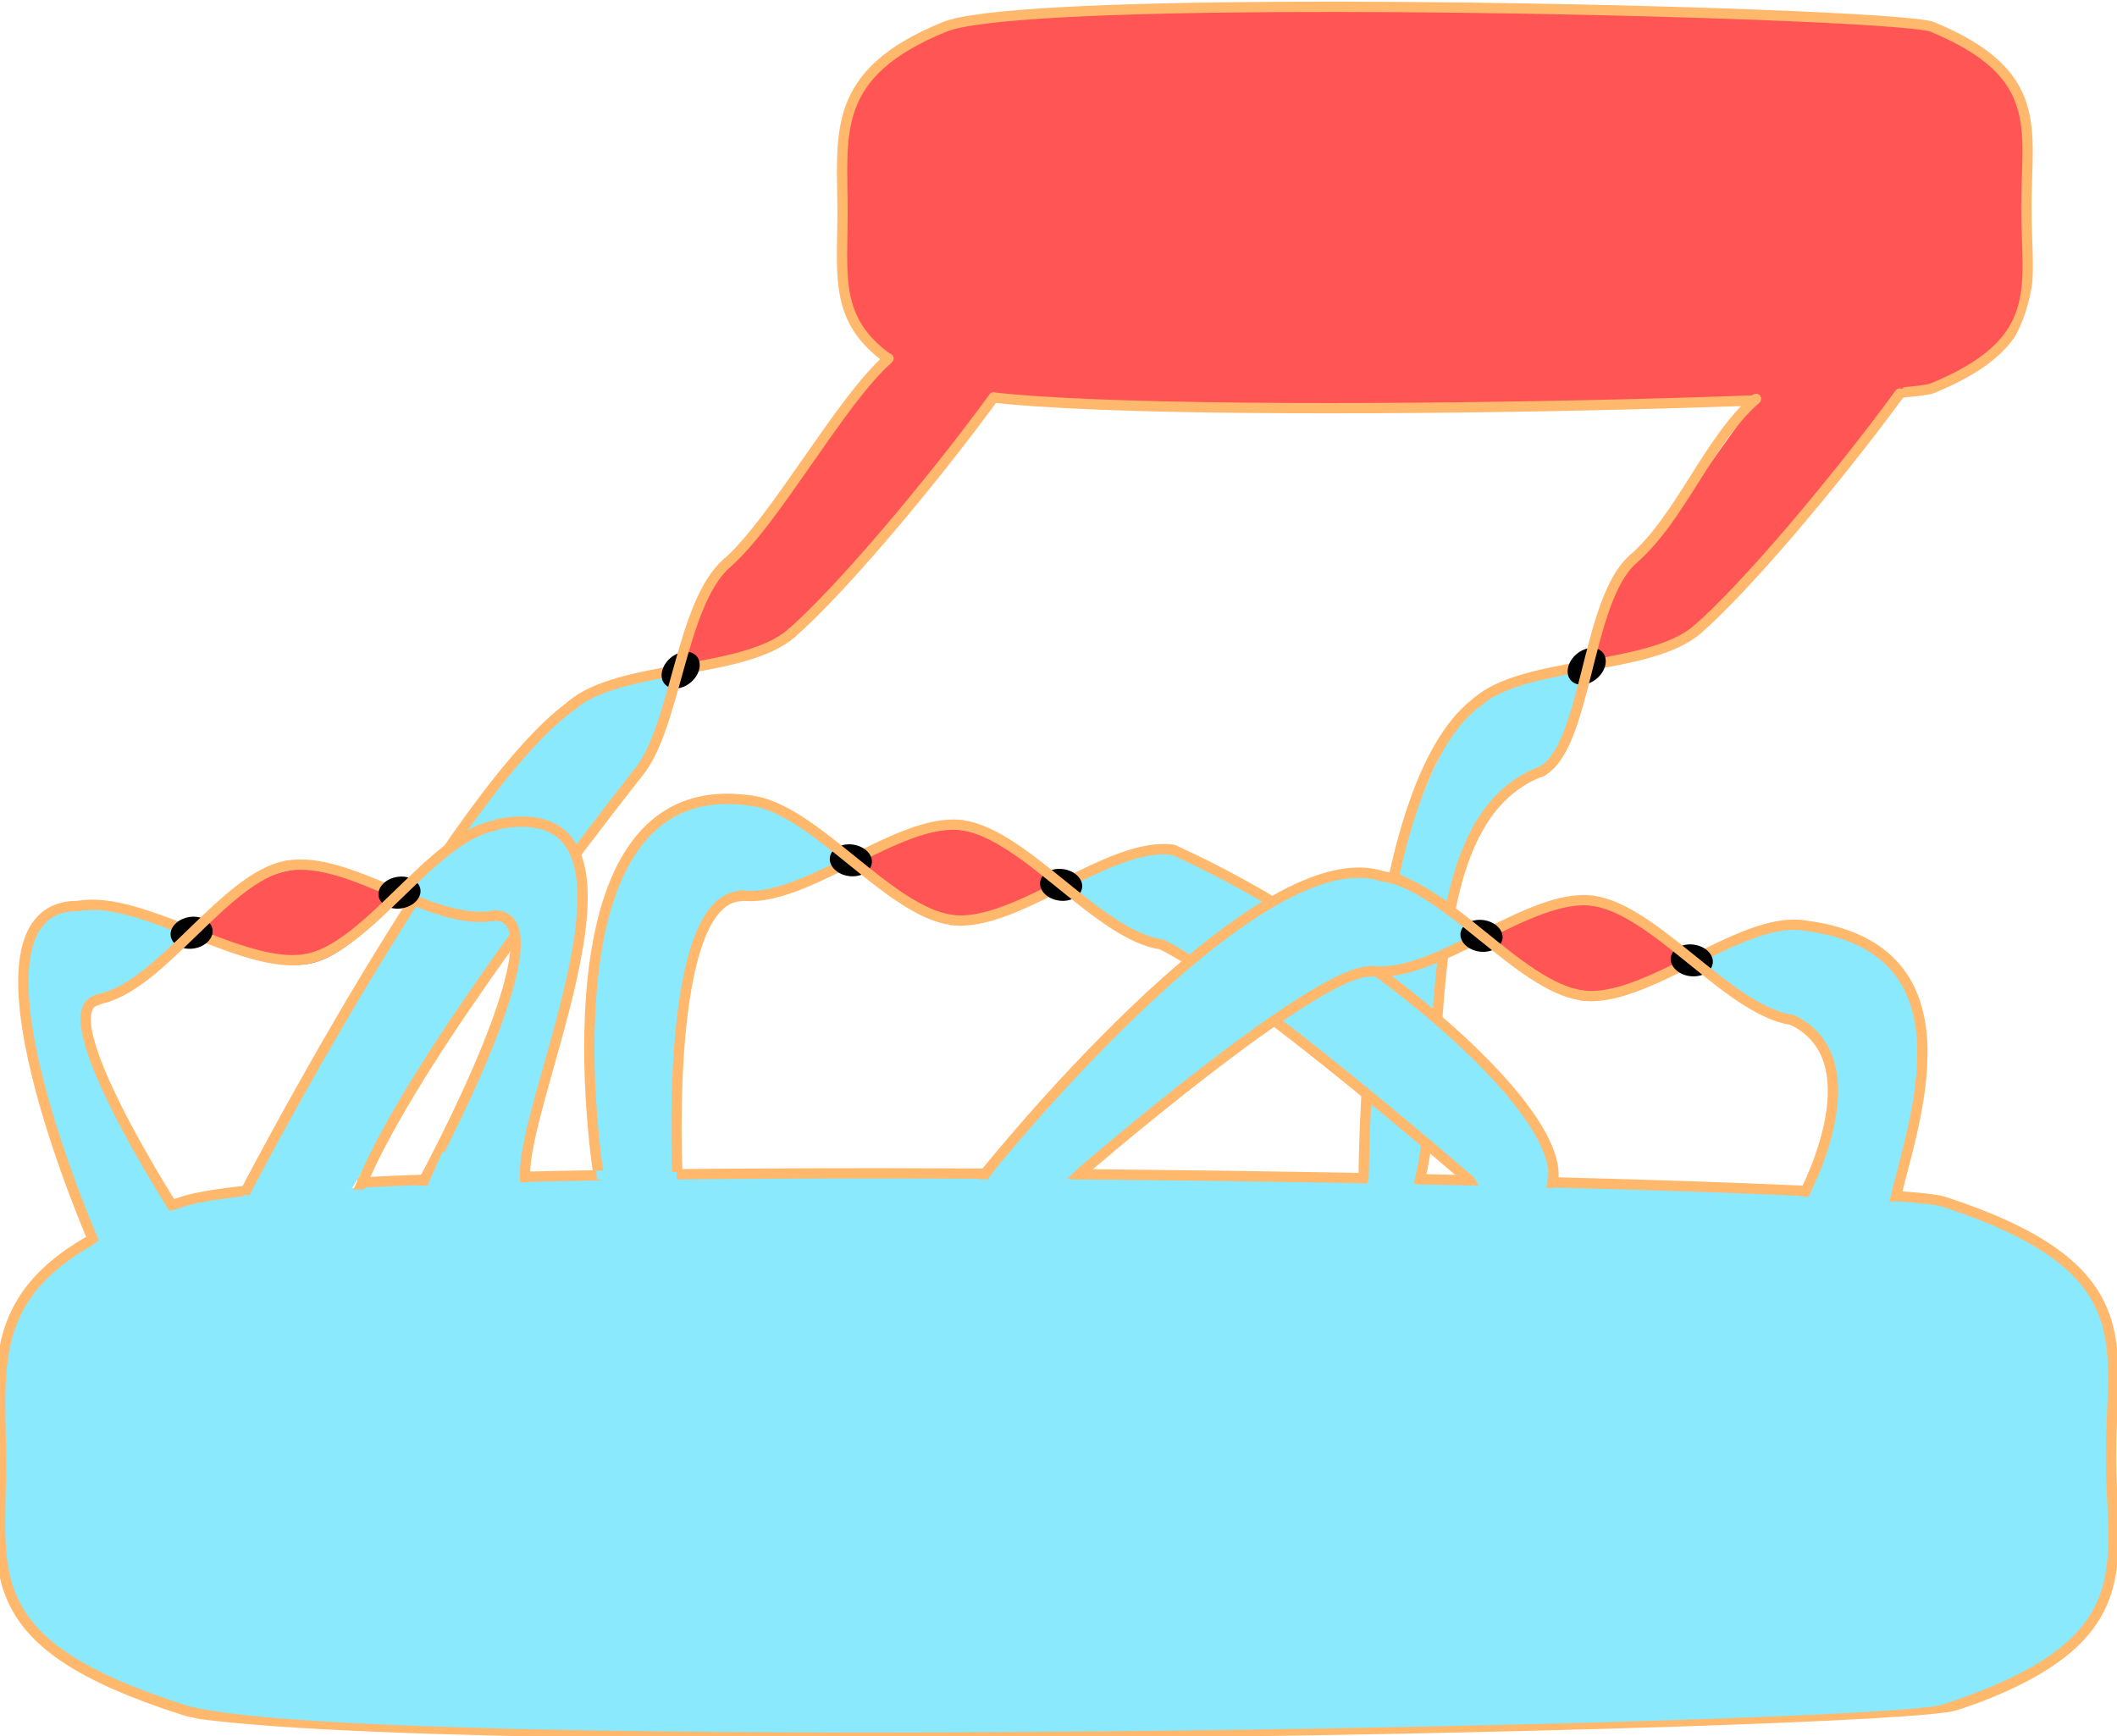 <?xml version="1.0" encoding="UTF-8" standalone="no"?>
<!DOCTYPE svg PUBLIC "-//W3C//DTD SVG 1.1//EN" "http://www.w3.org/Graphics/SVG/1.1/DTD/svg11.dtd">
<!-- Created with Vectornator (http://vectornator.io/) -->
<svg stroke-miterlimit="10" style="fill-rule:nonzero;clip-rule:evenodd;stroke-linecap:round;stroke-linejoin:round;"
    version="1.1" viewBox="0 0 1000 820" xml:space="preserve" xmlns="http://www.w3.org/2000/svg"
    xmlns:vectornator="http://vectornator.io" xmlns:xlink="http://www.w3.org/1999/xlink">
    <defs>
        <filter color-interpolation-filters="sRGB" filterUnits="userSpaceOnUse" height="61.911" id="Filter"
            width="79.592" x="185.838" y="387.038">
            <feDropShadow dx="-3.599" dy="6.227" flood-color="#282a36" flood-opacity="0.9" in="SourceGraphic"
                result="Shadow" stdDeviation="4.253" />
        </filter>
        <filter color-interpolation-filters="sRGB" filterUnits="userSpaceOnUse" height="61.911" id="Filter_2"
            width="79.592" x="195.335" y="371.372">
            <feDropShadow dx="5.897" dy="-9.439" flood-color="#282a36" flood-opacity="0.9" in="SourceGraphic"
                result="Shadow" stdDeviation="4.253" />
        </filter>
        <filter color-interpolation-filters="sRGB" filterUnits="userSpaceOnUse" height="98.042" id="Filter_3"
            width="57.107" x="630.2" y="460.317">
            <feDropShadow dx="-3.275" dy="8.881" flood-color="#282a36" flood-opacity="0.9" in="SourceGraphic"
                result="Shadow" stdDeviation="4.596" />
        </filter>
        <filter color-interpolation-filters="sRGB" filterUnits="userSpaceOnUse" height="87.234" id="Filter_4"
            width="52.204" x="639.734" y="450.022">
            <feDropShadow dx="4.76" dy="-6.548" flood-color="#282a36" flood-opacity="0.9" in="SourceGraphic"
                result="Shadow" stdDeviation="3.825" />
        </filter>
        <filter color-interpolation-filters="sRGB" filterUnits="userSpaceOnUse" height="57.925" id="Filter_5"
            width="48.308" x="646.795" y="402.947">
            <feDropShadow dx="4.76" dy="-6.548" flood-color="#282a36" flood-opacity="0.9" in="SourceGraphic"
                result="Shadow" stdDeviation="3.825" />
        </filter>
        <filter color-interpolation-filters="sRGB" filterUnits="userSpaceOnUse" height="69.364" id="Filter_6"
            width="54.95" x="639.615" y="410.301">
            <feDropShadow dx="-3.275" dy="8.881" flood-color="#282a36" flood-opacity="0.9" in="SourceGraphic"
                result="Shadow" stdDeviation="4.596" />
        </filter>
        <filter color-interpolation-filters="sRGB" filterUnits="userSpaceOnUse" height="89.678" id="Filter_7"
            width="85.564" x="554.752" y="418.811">
            <feDropShadow dx="3.299" dy="3.938" flood-color="#282a36" flood-opacity="0.9" in="SourceGraphic"
                result="Shadow" stdDeviation="4.253" />
        </filter>
        <filter color-interpolation-filters="sRGB" filterUnits="userSpaceOnUse" height="89.678" id="Filter_8"
            width="85.564" x="547.976" y="409.783">
            <feDropShadow dx="-3.477" dy="-5.09" flood-color="#282a36" flood-opacity="0.9" in="SourceGraphic"
                result="Shadow" stdDeviation="4.253" />
        </filter>
    </defs>
    <clipPath id="ArtboardFrame_22">
        <rect height="820" width="1000" x="0" y="0" />
    </clipPath>
    <g clip-path="url(#ArtboardFrame_22)" id="Layer-1" vectornator:layerName="Layer 1" visibility="hidden">
        <path d="M-110.735-138.315L1054.77-138.315L1054.77 1059.06L-110.735 1059.06L-110.735-138.315Z" class="fill-background"
            fill-rule="nonzero" opacity="1" stroke="none" />
    </g>
    <g clip-path="url(#ArtboardFrame_22)" id="Layer-2" vectornator:layerName="Layer 2">
        <g opacity="1">
            <clipPath id="ClipPath">
                <path
                    d="M-7.815 683.16C-17.29 624.236 35.338 572.159 35.338 572.159L43.624 588.029L81.246 571.775L75.921 557.681L116.65 548.498L118.694 564.551L169.208 560.989L166.567 539.694C166.567 539.694 189.219 538.048 197.018 537.72C198.605 537.653 202.698 559.552 202.698 559.552L247.725 558.435C247.725 558.435 243.945 535.862 246.335 535.78C260.931 535.281 293.989 531.335 293.989 531.335L304.463 530.897L334.553 543.06L335.434 530.438C335.434 530.438 351.029 529.556 357.392 529.483C360.725 529.445 360.486 545.597 360.486 545.597L396.799 542.648C396.799 542.648 394.59 520.709 398.538 520.656C423.208 520.326 522.762 511.549 522.762 511.549C522.762 511.549 469.301 560.701 482.59 541.041C495.878 521.38 508.468 552.187 508.468 552.187L533.792 541.034L571.782 521.942C571.782 521.942 592.904 522.265 612.264 524.123C615.851 524.467 616.056 537.665 616.056 537.665L642.059 541.357L653.922 523.528L827.865 528.609L804.605 548.903L844.557 550.088L853.554 535.352L879.399 540.496L884.354 550.934L911.663 557.603C911.663 557.603 918.143 542.697 918.606 542.85C1016.33 575.255 1005.34 628.716 1005.34 683.16C1005.34 737.837 1022.73 775.453 924.284 807.856C893.362 818.034 150.136 832.844 73.237 807.856C-26.463 775.459 1.66 742.084-7.815 683.16Z" />
            </clipPath>
            <g clip-path="url(#ClipPath)">
                <path
                    d="M0.45 690.982C0.45 638.186-10.433 598.752 86.333 567.571C141.427 549.818 544.684 552.727 769.143 559.454C851.522 561.923 909.818 564.906 917.98 567.571C1013.48 598.756 997.184 635.178 997.184 687.571C997.184 740.189 1014.18 776.388 917.98 807.571C887.763 817.366 161.479 831.618 86.333 807.571C-11.094 776.394 0.45 743.987 0.45 690.982Z"
                    class="fill-blue stroke-orange stroke-orange" fill="#8be9fd" fill-rule="nonzero" opacity="1"
                    stroke="#ffb86c" stroke-linecap="round" stroke-linejoin="round" stroke-width="4.861" />
            </g>
        </g>
        <g opacity="1">
            <clipPath id="ClipPath_2">
                <path
                    d="M393.34 94.922C388.024 53.013 417.55 15.974 417.55 15.974L425.258 7.436L431.067 9.667L440.319 5.676L463.169-0.855L470.435-0.643L478.377-4.038L491.174-7.117C491.174-7.117 503.882-8.287 508.258-8.521C509.148-8.568 519.603-8.508 519.603-8.508C519.603-8.508 531.111 8.438 530.587-8.441C530.063-25.32 534.585-9.842 535.926-9.9C544.115-10.255 562.662-13.062 562.662-13.062L568.538-13.373L585.42-4.723L585.914-13.7C585.914-13.7 594.663-14.327 598.233-14.379C600.103-14.406 599.969-2.918 599.969-2.918L620.341-5.016C620.341-5.016 619.102-20.619 621.317-20.657C635.158-20.892 691.011-27.134 691.011-27.134L678.398-7.89L699.49-10.47L718.513-19.743C718.513-19.743 730.363-19.512 741.225-18.191C743.237-17.947 743.352-8.559 743.352-8.559L757.941-5.934L764.596-18.614L862.184-15.001C862.184-15.001 856.156 15 852.186-0.345C848.216-15.691 868.786-0.552 868.786-0.552L876.596-10.205L891.096-6.546L891.566-1.024L906.647 2.143C906.647 2.143 912.833-4.981 913.092-4.872C967.919 18.176 961.751 56.199 961.751 94.922C961.751 133.81 963.337 171.469 908.105 194.516C890.757 201.754 482.386 206.29 439.243 188.517C383.308 165.476 398.655 136.831 393.34 94.922Z" />
            </clipPath>
            <g clip-path="url(#ClipPath_2)">
                <path
                    d="M397.977 100.485C397.977 62.934 391.871 34.888 446.16 12.711C477.07 0.084 703.31 2.153 829.239 6.937C875.456 8.693 908.162 10.815 912.741 12.711C966.317 34.89 957.177 60.795 957.177 98.059C957.177 135.483 966.714 161.229 912.741 183.408C895.788 190.374 488.319 200.511 446.16 183.408C391.5 161.233 397.977 138.184 397.977 100.485Z"
                    class="fill-red stroke-orange stroke-orange" fill="#ff5555" fill-rule="nonzero" opacity="1"
                    stroke="#ffb86c" stroke-linecap="round" stroke-linejoin="round" stroke-width="4.861" />
            </g>
        </g>
    </g>
    <g id="Layer-7" vectornator:layerName="Layer 7">
        <g opacity="1">
            <clipPath id="ClipPath_3">
                <path
                    d="M323.318 323.12C303.944 304.696 161.993 315.627 179.836 296.863C197.679 278.099 85.156 600.85 104.53 619.273C123.905 637.697 402.262 354.33 384.419 373.094C366.576 391.858 342.692 341.543 323.318 323.12Z" />
            </clipPath>
            <g clip-path="url(#ClipPath_3)">
                <path
                    d="M449.343 231.164C425.825 249.789 366.122 247.311 342.604 265.935L342.598 265.929C319.079 284.553 317.206 355.736 301.908 366.861C269.427 390.478 166.208 561.31 166.208 561.31C166.208 561.31 103.379 586.702 115.407 564.306C228.659 353.437 266.072 336.195 266.072 336.195C285.554 320.767 328.796 317.223 356.541 308.026C362.29 306.12 367.36 303.703 371.397 300.506L371.403 300.513C394.921 281.888 390.614 219.054 421.802 193.513C445.742 173.907 561.875 31.397 657.362 34.365C756.42 37.444 710.161 111.828 723.004 130.623C723.004 130.623 706.688 141.579 706.501 141.132C683.195 85.394 746.421 78.898 657.106 73.31C612.632 70.527 462.326 226.229 448.345 231.283"
                    class="fill-blue" fill="#8be9fd" fill-rule="nonzero" opacity="1" stroke="none" />
            </g>
        </g>
        <g opacity="1">
            <clipPath id="ClipPath_4">
                <path
                    d="M323.318 323.12C303.944 304.696 306.755 269.717 324.598 250.953C332.745 242.387 287.499 208.818 326.481 174.587C372.884 133.838 445.577 172.543 443.605 175.312C441.634 178.081 567.11 192.741 548.135 226.868C515.654 285.288 406.022 305.826 394.759 317.671C376.916 336.435 342.692 341.543 323.318 323.12Z" />
            </clipPath>
            <g clip-path="url(#ClipPath_4)">
                <path
                    d="M426.319 162.817C402.801 181.442 366.122 247.311 342.604 265.935L341.721 269.436C312.932 299.918 326.46 341.631 294.778 364.713C274.571 379.434 367.244 433.623 367.244 433.623L339.68 462.61C339.68 462.61 209.774 359.778 265.613 330.08C299.124 312.257 328.796 317.223 356.541 308.026C362.29 306.12 367.36 303.703 371.397 300.506L371.403 300.513C394.921 281.888 450.107 207.214 481.291 173.351C538.871 110.825 593.546 40.714 613.741 70.268L560.548 38.568C560.548 38.568 534.253 62.992 492.196 78.196"
                    class="fill-red" fill="#ff5555" fill-rule="nonzero" opacity="1" stroke="none" />
            </g>
        </g>
        <g opacity="1">
            <path d="M373.872 299.073C351.249 318.775 292.346 313.69 269.723 333.392" fill="none" opacity="1"
                class="stroke-orange stroke-orange" stroke="#ffb86c" stroke-linecap="round" stroke-linejoin="round"
                stroke-width="4.861" />
            <path
                d="M313.986 323.098C311.266 319.974 312.437 314.502 316.602 310.875C320.767 307.248 326.348 306.839 329.069 309.963C331.789 313.087 330.618 318.559 326.453 322.186C322.288 325.813 316.706 326.222 313.986 323.098Z"
                class="fill-background" fill-rule="nonzero" opacity="1" stroke="none" />
            <path d="M300.104 366.588C319.34 346.096 320.867 285.579 343.491 265.877" fill="none" opacity="1"
                class="stroke-orange stroke-orange" stroke="#ffb86c" stroke-linecap="round" stroke-linejoin="round"
                stroke-width="4.861" />
            <path d="M373.878 299.079C396.502 279.377 438.532 229.803 469.428 187.656" fill="none" opacity="1"
                class="stroke-orange stroke-orange" stroke="#ffb86c" stroke-linecap="round" stroke-linejoin="round"
                stroke-width="4.861" />
            <path d="M419.696 169.357C397.072 189.059 366.12 246.182 343.497 265.884" fill="none" opacity="1"
                class="stroke-orange stroke-orange" stroke="#ffb86c" stroke-linecap="round" stroke-linejoin="round"
                stroke-width="4.861" />
        </g>
        <g opacity="1">
            <clipPath id="ClipPath_5">
                <path
                    d="M29.291 95.637L428.341 172.202L439.46 178.014L485.006 186.836L502.216 188.053L976.023 281.95L958.916 571.429L737.184 559.732C737.184 559.732 689.493 556.777 552.168 556.646C507.276 556.604 454.04 555.473 401.27 554.99C383.693 554.829 355.397 555.691 338.539 556.545C272.647 559.883 189.405 553.291 189.405 553.291L171.561 561.773L117.467 564.703L87.799 558.541L5.573 591.122L29.291 95.637Z" />
            </clipPath>
            <g clip-path="url(#ClipPath_5)">
                <path
                    d="M271.157 332.465C215.155 370.609 113.587 567.355 113.587 567.355L167.387 567.029C167.387 567.029 169.673 561.617 173.934 552.363C201.005 493.58 278.792 394.086 300.699 365.947"
                    fill="none" opacity="1" class="stroke-orange stroke-orange" stroke="#ffb86c" stroke-linecap="butt"
                    stroke-linejoin="round" stroke-width="4.861" />
            </g>
        </g>
    </g>
    <g clip-path="url(#ArtboardFrame_22)" id="Layer-6" vectornator:layerName="Layer 6">
        <g opacity="1">
            <clipPath id="ClipPath_6">
                <path
                    d="M751.294 321.322C731.92 302.898 589.97 313.829 607.813 295.065C625.656 276.301 630.696 574.548 650.07 592.971C669.444 611.395 724.859 552.623 707.016 571.386C689.173 590.15 770.669 339.745 751.294 321.322Z" />
            </clipPath>
            <g clip-path="url(#ClipPath_6)">
                <path
                    d="M877.32 229.366C853.801 247.99 794.099 245.512 770.58 264.137L770.574 264.13C747.056 282.755 751.761 350.55 728.565 363.744C665.038 399.878 686.086 490.904 671.911 558.966C658.064 625.455 645.011 581.614 644.509 556.197C641.359 396.708 694.049 334.397 694.049 334.397C713.531 318.969 756.772 315.424 784.518 306.228C790.267 304.322 795.337 301.905 799.374 298.708L799.379 298.715C822.898 280.09 818.591 217.255 849.778 191.714C873.718 172.109 989.852 29.599 1085.34 32.567C1184.4 35.646 1138.14 110.03 1150.98 128.825C1150.98 128.825 1134.66 139.78 1134.48 139.334C1111.17 83.596 1174.4 77.1 1085.08 71.512C1040.61 68.729 890.302 224.431 876.321 229.485"
                    class="fill-blue" fill="#8be9fd" fill-rule="nonzero" opacity="1" stroke="none" />
            </g>
        </g>
        <g opacity="1">
            <clipPath id="ClipPath_7">
                <path
                    d="M751.294 321.322C731.92 302.898 734.732 267.919 752.575 249.155C760.721 240.588 715.476 207.02 754.457 172.788C800.86 132.04 873.553 170.744 871.582 173.514C869.611 176.283 995.087 190.942 976.111 225.07C943.63 283.49 833.999 304.028 822.735 315.873C804.892 334.636 770.669 339.745 751.294 321.322Z" />
            </clipPath>
            <g clip-path="url(#ClipPath_7)">
                <path
                    d="M854.296 161.019C830.777 179.643 794.099 245.512 770.58 264.137L769.698 267.638C740.908 298.12 754.437 339.833 722.754 362.915C702.548 377.636 795.22 431.825 795.22 431.825L767.656 460.812C767.656 460.812 637.75 357.979 693.59 328.282C727.101 310.459 756.772 315.424 784.518 306.228C790.267 304.322 795.337 301.905 799.374 298.708L799.379 298.715C822.898 280.09 878.084 205.415 909.268 171.553C966.848 109.026 1021.52 38.916 1041.72 68.47L988.524 36.769C988.524 36.769 962.23 61.193 920.172 76.398"
                    class="fill-red" fill="#ff5555" fill-rule="nonzero" opacity="1" stroke="none" />
            </g>
        </g>
        <g opacity="1">
            <path d="M801.849 297.275C779.225 316.977 720.323 311.892 697.699 331.594" fill="none" opacity="1"
                class="stroke-orange stroke-orange" stroke="#ffb86c" stroke-linecap="round" stroke-linejoin="round"
                stroke-width="4.861" />
            <path
                d="M741.962 321.3C739.242 318.176 740.413 312.703 744.578 309.076C748.743 305.449 754.325 305.041 757.045 308.165C759.765 311.289 758.594 316.761 754.429 320.388C750.264 324.015 744.683 324.423 741.962 321.3Z"
                class="fill-background" fill-rule="nonzero" opacity="1" stroke="none" />
            <path d="M727.49 364.724C749.748 354.209 748.844 283.781 771.467 264.079" fill="none" opacity="1"
                class="stroke-orange stroke-orange" stroke="#ffb86c" stroke-linecap="round" stroke-linejoin="round"
                stroke-width="4.861" />
            <path d="M801.855 297.281C824.479 277.579 866.509 228.004 897.405 185.858" fill="none" opacity="1"
                class="stroke-orange stroke-orange" stroke="#ffb86c" stroke-linecap="round" stroke-linejoin="round"
                stroke-width="4.861" />
            <path d="M829.481 188.406C806.857 208.108 794.097 244.383 771.473 264.085" fill="none" opacity="1"
                class="stroke-orange stroke-orange" stroke="#ffb86c" stroke-linecap="round" stroke-linejoin="round"
                stroke-width="4.861" />
        </g>
        <g opacity="1">
            <clipPath id="ClipPath_8">
                <path
                    d="M457.267 93.838L856.318 170.404L867.437 176.216L912.982 185.038L930.192 186.255L1404 280.152L1386.89 569.63L1165.16 557.934C1165.16 557.934 1117.47 554.979 980.144 554.848C935.252 554.805 882.017 553.675 829.246 553.192C811.669 553.031 783.373 553.893 766.516 554.747C741.611 556.008 692.423 558.846 674.535 559.581C670.294 559.756 667.938 559.059 667.938 559.059L668.891 553.732C668.891 553.732 652.357 555.309 647.345 554.585C646.062 554.4 646.648 559.209 645.387 559.043C631.44 557.201 617.381 551.493 617.381 551.493L601.571 558.007L546.469 557.515L515.775 556.743L433.55 589.324L457.267 93.838Z" />
            </clipPath>
            <g clip-path="url(#ClipPath_8)">
                <path
                    d="M699.133 330.666C646.905 366.241 644.272 535.244 644.117 558.116C644.106 559.768 668.329 567.852 670.638 557.929C684.89 496.675 668.254 386.22 728.676 364.149"
                    fill="none" opacity="1" class="stroke-orange stroke-orange" stroke="#ffb86c" stroke-linecap="butt"
                    stroke-linejoin="round" stroke-width="4.861" />
            </g>
        </g>
    </g>
    <g clip-path="url(#ArtboardFrame_22)" id="Layer-5" vectornator:layerName="Layer 5">
        <g opacity="1">
            <path
                d="M222.466 405.731C227.097 397.843 249.359 391.503 252.964 401.498C256.57 411.492 240.126 421.432 236.238 424.672C233.793 426.71 211.559 430.535 206.125 420.96C201.441 412.705 212.092 423.403 222.466 405.731Z"
                class="fill-blue stroke-orange stroke-orange" fill="#8be9fd" fill-rule="nonzero" filter="url(#Filter)"
                stroke="#ffb86c" stroke-linecap="butt" stroke-linejoin="round" stroke-width="9.836"
                vectornator:shadowAngle="2.09486" vectornator:shadowColor="#282a36" vectornator:shadowOffset="7.19178"
                vectornator:shadowOpacity="0.9" vectornator:shadowRadius="8.50685" />
            <path
                d="M222.466 405.731C227.097 397.843 249.359 391.503 252.964 401.498C256.57 411.492 240.126 421.432 236.238 424.672C233.793 426.71 211.559 430.535 206.125 420.96C201.441 412.705 212.092 423.403 222.466 405.731Z"
                class="fill-blue stroke-orange stroke-orange" fill="#8be9fd" fill-rule="nonzero" filter="url(#Filter_2)"
                stroke="#ffb86c" stroke-linecap="butt" stroke-linejoin="round" stroke-width="9.836"
                vectornator:shadowAngle="-1.01235" vectornator:shadowColor="#282a36" vectornator:shadowOffset="11.1301"
                vectornator:shadowOpacity="0.9" vectornator:shadowRadius="8.50685" />
            <path
                d="M225.329 431.843C192.503 427.19 167.091 406.872 137.381 411.031L137.379 411.022C107.669 415.18 93.353 455.317 46.137 472.013C24.998 479.489 82.24 571.156 82.24 571.156L45.715 591.732C45.715 591.732-24.676 424.732 38.514 427.383C76.436 428.974 38.717 427.324 38.717 427.324C63.328 423.88 99.513 448.274 128.097 454.386C134.019 455.652 139.616 456.134 144.715 455.42L144.717 455.429C174.427 451.27 198.655 394.275 238.48 388.033C322.455 374.871 238.033 533.166 248.334 560.305C248.334 560.305 185.613 591.512 199.619 562.017C260.036 434.786 249.662 435.292 225.329 431.843Z"
                class="fill-blue" fill="#8be9fd" fill-rule="nonzero" opacity="1" stroke="none" />
            <clipPath id="ClipPath_9">
                <path
                    d="M94.021 452.783C86.637 427.087 104.55 396.147 129.436 388.996C154.322 381.844 180.482 396.878 187.866 422.573C195.25 448.269 181.062 474.897 156.176 482.048C131.29 489.199 101.405 478.478 94.021 452.783Z" />
            </clipPath>
            <g clip-path="url(#ClipPath_9)">
                <path
                    d="M243.379 439.126C213.669 443.285 167.091 406.872 137.381 411.031L137.379 411.022C95.995 419.087 91.934 458.278 46.137 472.013C22.191 479.195 73.755 568.124 73.755 568.124L35.311 579.171C35.311 579.171-24.676 424.732 38.514 427.383C76.436 428.974 38.717 427.324 38.717 427.324C63.328 423.88 99.513 448.274 128.097 454.386C134.019 455.652 139.616 456.134 144.715 455.42L144.717 455.429C174.427 451.27 196.61 400.921 236.435 394.679C320.41 381.517 310.846 467.485 313.304 503.195L273.936 513.101C273.936 513.101 287.942 447.423 243.974 439.249"
                    class="fill-red" fill="#ff5555" fill-rule="nonzero" opacity="1" stroke="none" />
                <path d="M223.096 391.773L194.758 428.713L237.77 432.762L266.867 394.81L223.096 391.773Z" fill="none"
                    opacity="1" class="stroke-orange stroke-orange" stroke="#ffb86c" stroke-linecap="butt"
                    stroke-linejoin="round" stroke-width="4.861" />
            </g>
        </g>
        <g opacity="1">
            <path d="M144.257 453.079C114.67 458.039 67.125 422.899 37.538 427.859" fill="none" opacity="1"
                class="stroke-orange stroke-orange" stroke="#ffb86c" stroke-linecap="round" stroke-linejoin="round"
                stroke-width="4.861" />
            <path
                d="M80.649 442.235C79.964 438.15 83.824 434.098 89.271 433.185C94.718 432.272 99.689 434.843 100.373 438.928C101.058 443.014 97.198 447.066 91.751 447.979C86.304 448.892 81.334 446.32 80.649 442.235Z"
                class="fill-background" fill-rule="nonzero" opacity="1" stroke="none" />
            <path d="M46.072 472.043C75.659 467.083 106.136 413.856 135.723 408.896" fill="none" opacity="1"
                class="stroke-orange stroke-orange" stroke="#ffb86c" stroke-linecap="round" stroke-linejoin="round"
                stroke-width="4.861" />
            <path d="M233.242 432.59C203.654 437.55 165.312 403.944 135.725 408.904" fill="none" opacity="1"
                class="stroke-orange stroke-orange" stroke="#ffb86c" stroke-linecap="round" stroke-linejoin="round"
                stroke-width="4.861" />
            <path
                d="M178.836 423.28C178.151 419.195 182.011 415.143 187.458 414.23C192.905 413.317 197.876 415.888 198.56 419.973C199.245 424.058 195.385 428.11 189.938 429.023C184.491 429.937 179.521 427.365 178.836 423.28Z"
                class="fill-background" fill-rule="nonzero" opacity="1" stroke="none" />
            <path d="M144.259 453.088C173.846 448.127 204.323 394.901 233.91 389.94" fill="none" opacity="1"
                class="stroke-orange stroke-orange" stroke="#ffb86c" stroke-linecap="round" stroke-linejoin="round"
                stroke-width="4.861" />
            <clipPath id="ClipPath_10">
                <path
                    d="M-640.105 498.14L355.646 265.075L250.207 558.307L245.683 558.582L245.417 547.755L208.944 544.175L201.855 560.075L194.949 559.934L144.659 534.655C144.659 534.655 85.25 570.334 81.24 571.72C69.554 575.758 43.347 577.093 43.347 577.093L46.714 585.907L40.078 590.44L-379.141 700.085L-474.414 735.782L-542.957 791.679L-640.105 498.14Z" />
            </clipPath>
            <g clip-path="url(#ClipPath_10)">
                <path
                    d="M37.336 427.923C-25.902 426.982 44.732 587.556 44.732 587.556L84.005 573.72C84.005 573.72 21.698 477.474 46.163 472.331"
                    fill="none" opacity="1" class="stroke-orange stroke-orange" stroke="#ffb86c" stroke-linecap="butt"
                    stroke-linejoin="round" stroke-width="4.861" />
                <path
                    d="M233.313 432.454C269.144 431.497 199.417 559.068 199.417 559.068L248.12 557.034C244.697 521.404 318.849 373.815 235.261 389.243"
                    fill="none" opacity="1" class="stroke-orange stroke-orange" stroke="#ffb86c" stroke-linecap="round"
                    stroke-linejoin="round" stroke-width="4.861" />
            </g>
        </g>
    </g>
    <g clip-path="url(#ArtboardFrame_22)" id="Layer-3" vectornator:layerName="Layer 3">
        <g opacity="1">
            <path d="M654.702 466.792L648.831 513.682L674.034 534.122L675.226 480.791L654.702 466.792Z"
                class="fill-blue stroke-orange stroke-orange" fill="#8be9fd" fill-rule="nonzero" filter="url(#Filter_3)"
                stroke="#ffb86c" stroke-linecap="butt" stroke-linejoin="round" stroke-width="7.733"
                vectornator:shadowAngle="1.92412" vectornator:shadowColor="#282a36" vectornator:shadowOffset="9.46575"
                vectornator:shadowOpacity="0.9" vectornator:shadowRadius="9.19178" />
            <path
                d="M654.956 468.564L646.968 514.859L673.446 531.811C673.446 531.811 676.765 479.912 674.23 482.905C671.696 485.899 666.422 478.582 666.422 478.582L654.956 468.564Z"
                class="fill-blue stroke-orange stroke-orange" fill="#8be9fd" fill-rule="nonzero" filter="url(#Filter_4)"
                stroke="#ffb86c" stroke-linecap="butt" stroke-linejoin="round" stroke-width="4.861"
                vectornator:shadowAngle="-0.942214" vectornator:shadowColor="#282a36" vectornator:shadowOffset="8.09589"
                vectornator:shadowOpacity="0.9" vectornator:shadowRadius="7.65068" />
            <path
                d="M551.039 445.272C521.335 441.063 486.626 393.203 456.923 388.994L456.924 388.985C427.221 384.777 402.376 419.398 352.385 422.404C330.004 423.751 318.456 459.534 319.665 559.3C319.698 562.066 282.032 557.953 281.942 556.927C271.274 435.807 285.456 377.443 357.385 377.404C395.341 377.384 357.597 377.404 357.597 377.404C382.202 380.891 410.242 414.33 436.026 428.099C441.368 430.952 446.614 432.96 451.712 433.683L451.711 433.691C481.415 437.9 534.439 389.158 556.641 400.636C673.337 460.967 737.836 526.655 733.136 561.507L697.47 562.111C697.47 562.111 591.577 465.555 551.577 445.555"
                class="fill-blue" fill="#8be9fd" fill-rule="nonzero" opacity="1" stroke="none" />
            <clipPath id="ClipPath_11">
                <path
                    d="M408.489 414.031C408.489 387.296 429.479 365.622 455.373 365.622C481.266 365.622 502.256 387.296 502.256 414.031C502.256 440.767 481.266 462.44 455.373 462.44C429.479 462.44 408.489 440.767 408.489 414.031Z" />
            </clipPath>
            <g clip-path="url(#ClipPath_11)">
                <path
                    d="M551.039 445.272C521.335 441.063 486.626 393.203 456.923 388.994L456.924 388.985C414.922 385.307 400.194 421.852 352.385 422.404C327.387 422.693 352.385 522.404 352.385 522.404L312.385 522.404C312.385 522.404 297.385 357.404 357.385 377.404C393.393 389.407 357.597 377.404 357.597 377.404C382.202 380.891 410.242 414.33 436.026 428.099C441.368 430.952 446.614 432.96 451.712 433.683L451.711 433.691C481.415 437.9 516.641 395.636 556.641 400.636C640.985 411.179 608.049 491.161 600.549 526.161L559.976 524.81C559.976 524.81 591.577 465.555 551.577 445.555"
                    class="fill-red" fill="#ff5555" fill-rule="nonzero" opacity="1" stroke="none" />
            </g>
        </g>
        <g opacity="1">
            <path d="M350.048 422.938C379.751 427.147 424.883 385.613 454.586 389.822" fill="none" opacity="1"
                class="stroke-orange stroke-orange" stroke="#ffb86c" stroke-linecap="round" stroke-linejoin="round"
                stroke-width="4.861" />
            <path
                d="M392.014 404.968C392.595 400.867 397.499 398.17 402.967 398.945C408.435 399.72 412.397 403.673 411.816 407.774C411.235 411.875 406.331 414.571 400.863 413.797C395.394 413.022 391.433 409.069 392.014 404.968Z"
                class="fill-background" fill-rule="nonzero" opacity="1" stroke="none" />
            <path d="M449.375 434.519C419.672 430.31 384.963 382.45 355.259 378.241" fill="none" opacity="1"
                class="stroke-orange stroke-orange" stroke="#ffb86c" stroke-linecap="round" stroke-linejoin="round"
                stroke-width="4.861" />
            <path d="M449.374 434.528C479.077 438.737 524.209 397.203 553.913 401.412" fill="none" opacity="1"
                class="stroke-orange stroke-orange" stroke="#ffb86c" stroke-linecap="round" stroke-linejoin="round"
                stroke-width="4.861" />
            <path
                d="M491.34 416.558C491.921 412.456 496.825 409.76 502.293 410.535C507.761 411.309 511.723 415.262 511.142 419.363C510.561 423.465 505.657 426.161 500.189 425.386C494.721 424.611 490.759 420.659 491.34 416.558Z"
                class="fill-background" fill-rule="nonzero" opacity="1" stroke="none" />
            <path d="M548.701 446.109C518.998 441.9 484.289 394.039 454.585 389.831" fill="none" opacity="1"
                class="stroke-orange stroke-orange" stroke="#ffb86c" stroke-linecap="round" stroke-linejoin="round"
                stroke-width="4.861" />
            <clipPath id="ClipPath_12">
                <path
                    d="M-311.958 240.542L662.432 240.542L739.667 561.184L730.35 561.652L731.308 554.333L694.821 553.723L698.529 560.061L322.571 539.406L322.302 553.685C322.302 553.685 281.62 552.621 235.355 552.577C98.029 552.446-124.186 511.884-124.186 511.884L-225.792 517.134L-308.017 549.714L-311.958 240.542Z" />
            </clipPath>
            <g clip-path="url(#ClipPath_12)">
                <path
                    d="M355.048 378.241C251.387 362.565 282.874 556.067 282.874 556.067L320.006 555.887C320.006 555.887 313.274 424.625 350.048 423.241"
                    fill="none" opacity="1" class="stroke-orange stroke-orange" stroke="#ffb86c" stroke-linecap="butt"
                    stroke-linejoin="round" stroke-width="4.861" />
                <path
                    d="M549.239 446.391C589.239 466.391 694.829 558.156 694.829 558.156L733.431 558.731C740.931 523.731 640.609 440.388 554.303 401.472"
                    fill="none" opacity="1" class="stroke-orange stroke-orange" stroke="#ffb86c" stroke-linecap="round"
                    stroke-linejoin="round" stroke-width="4.861" />
            </g>
        </g>
        <g opacity="1">
            <path d="M656.721 421.489L654.029 455.427L678.349 448.973L676.033 429.154L656.721 421.489Z"
                class="fill-blue stroke-orange stroke-orange" fill="#8be9fd" fill-rule="nonzero" filter="url(#Filter_5)"
                stroke="#ffb86c" stroke-linecap="butt" stroke-linejoin="round" stroke-width="4.861"
                vectornator:shadowAngle="-0.942214" vectornator:shadowColor="#282a36" vectornator:shadowOffset="8.09589"
                vectornator:shadowOpacity="0.9" vectornator:shadowRadius="7.65068" />
            <path d="M660.194 416.776L658.246 455.427L678.349 450.957L682.484 429.402L660.194 416.776Z"
                class="fill-blue stroke-orange stroke-orange" fill="#8be9fd" fill-rule="nonzero" filter="url(#Filter_6)"
                stroke="#ffb86c" stroke-linecap="butt" stroke-linejoin="round" stroke-width="7.733"
                vectornator:shadowAngle="1.92412" vectornator:shadowColor="#282a36" vectornator:shadowOffset="9.46575"
                vectornator:shadowOpacity="0.9" vectornator:shadowRadius="9.19178" />
            <path d="M604.416 427.937L564.517 454.262L584.261 491.487L623.954 463.928L604.416 427.937Z"
                class="fill-red stroke-orange stroke-orange" fill="#ff5555" fill-rule="nonzero" filter="url(#Filter_7)"
                stroke="#ffb86c" stroke-linecap="butt" stroke-linejoin="round" stroke-width="4.861"
                vectornator:shadowAngle="0.8735" vectornator:shadowColor="#282a36" vectornator:shadowOffset="5.13699"
                vectornator:shadowOpacity="0.9" vectornator:shadowRadius="8.50685" />
            <path d="M604.416 427.937L564.517 454.262L584.261 491.487L623.954 463.928L604.416 427.937Z"
                class="fill-red stroke-orange stroke-orange" fill="#ff5555" fill-rule="nonzero" filter="url(#Filter_8)"
                stroke="#ffb86c" stroke-linecap="butt" stroke-linejoin="round" stroke-width="4.861"
                vectornator:shadowAngle="4.11305" vectornator:shadowColor="#282a36" vectornator:shadowOffset="6.16438"
                vectornator:shadowOpacity="0.9" vectornator:shadowRadius="8.50685" />
            <path
                d="M846.599 481.781C816.895 477.572 782.186 429.712 752.483 425.503L752.484 425.494C722.781 421.285 697.936 455.906 647.945 458.913C625.564 460.259 534.391 534.518 515.824 549.82C513.689 551.58 501.42 560.391 501.42 560.391L460.803 561.627C460.803 561.627 592.945 393.913 652.945 413.913C688.953 425.916 653.157 413.913 653.157 413.913C677.762 417.4 705.802 450.839 731.586 464.608C736.928 467.461 742.174 469.469 747.272 470.191L747.271 470.2C776.975 474.409 812.201 432.145 852.201 437.145C936.544 447.688 898.806 541.435 891.306 576.435L850.411 568.044C850.411 568.044 887.137 502.063 847.137 482.063"
                class="fill-blue" fill="#8be9fd" fill-rule="nonzero" opacity="1" stroke="none" />
            <clipPath id="ClipPath_13">
                <path
                    d="M704.049 450.54C704.049 423.804 725.039 402.131 750.932 402.131C776.826 402.131 797.816 423.804 797.816 450.54C797.816 477.275 776.826 498.949 750.932 498.949C725.039 498.949 704.049 477.275 704.049 450.54Z" />
            </clipPath>
            <g clip-path="url(#ClipPath_13)">
                <path
                    d="M846.599 481.781C816.895 477.572 782.186 429.712 752.483 425.503L752.484 425.494C710.482 421.815 695.754 458.361 647.945 458.913C622.947 459.202 647.945 558.913 647.945 558.913L607.945 558.913C607.945 558.913 592.945 393.913 652.945 413.913C688.953 425.916 653.157 413.913 653.157 413.913C677.762 417.4 705.802 450.839 731.586 464.608C736.928 467.461 742.174 469.469 747.272 470.191L747.271 470.2C776.975 474.409 812.201 432.145 852.201 437.145C936.544 447.688 903.609 527.67 896.109 562.67L855.536 561.318C855.536 561.318 887.137 502.063 847.137 482.063"
                    class="fill-red" fill="#ff5555" fill-rule="nonzero" opacity="1" stroke="none" />
            </g>
        </g>
        <g opacity="1">
            <path d="M647.945 458.61C677.649 462.819 722.781 421.285 752.484 425.494" fill="none" opacity="1"
                class="stroke-orange stroke-orange" stroke="#ffb86c" stroke-linecap="round" stroke-linejoin="round"
                stroke-width="4.861" />
            <path
                d="M689.911 440.64C690.492 436.539 695.396 433.842 700.864 434.617C706.333 435.392 710.294 439.345 709.713 443.446C709.132 447.547 704.228 450.244 698.76 449.469C693.292 448.694 689.33 444.741 689.911 440.64Z"
                class="fill-background" fill-rule="nonzero" opacity="1" stroke="none" />
            <path d="M747.272 470.191C717.569 465.982 682.86 418.122 653.157 413.913" fill="none" opacity="1"
                class="stroke-orange stroke-orange" stroke="#ffb86c" stroke-linecap="round" stroke-linejoin="round"
                stroke-width="4.861" />
            <path d="M747.271 470.2C776.975 474.409 822.107 432.875 851.81 437.084" fill="none" opacity="1"
                class="stroke-orange stroke-orange" stroke="#ffb86c" stroke-linecap="round" stroke-linejoin="round"
                stroke-width="4.861" />
            <path
                d="M789.237 452.23C789.818 448.129 794.722 445.432 800.191 446.207C805.659 446.982 809.621 450.934 809.039 455.036C808.458 459.137 803.554 461.833 798.086 461.058C792.618 460.284 788.656 456.331 789.237 452.23Z"
                class="fill-background" fill-rule="nonzero" opacity="1" stroke="none" />
            <path d="M846.599 481.781C816.895 477.572 782.186 429.712 752.483 425.503" fill="none" opacity="1"
                class="stroke-orange stroke-orange" stroke="#ffb86c" stroke-linecap="round" stroke-linejoin="round"
                stroke-width="4.861" />
            <clipPath id="ClipPath_14">
                <path
                    d="M-14.061 276.215L960.33 276.215L943.223 565.693L892.536 567.605L893.876 560.714L858.257 556.316L854.326 565.456L723.014 548.078C723.014 548.078 686.019 547.621 606.405 549.755C590.848 550.173 527.795 557.169 527.795 557.169L504.057 556.877L513.164 548.211L473.108 548.446L466.476 557.137C466.476 557.137 173.712 547.556 173.712 547.556L72.106 552.806L-10.12 585.387L-14.061 276.215Z" />
            </clipPath>
            <g clip-path="url(#ClipPath_14)">
                <path
                    d="M652.945 413.913C592.945 393.913 464.405 555.448 464.405 555.448L509.268 555.037C509.268 555.037 623.069 456.426 647.945 458.913"
                    fill="none" opacity="1" class="stroke-orange stroke-orange" stroke="#ffb86c" stroke-linecap="butt"
                    stroke-linejoin="round" stroke-width="4.861" />
                <path
                    d="M847.137 482.063C887.137 502.063 850.481 567.421 850.481 567.421L894.917 568.105C902.417 533.105 936.544 447.688 852.201 437.145"
                    fill="none" opacity="1" class="stroke-orange stroke-orange" stroke="#ffb86c" stroke-linecap="round"
                    stroke-linejoin="round" stroke-width="4.861" />
            </g>
        </g>
    </g>
</svg>